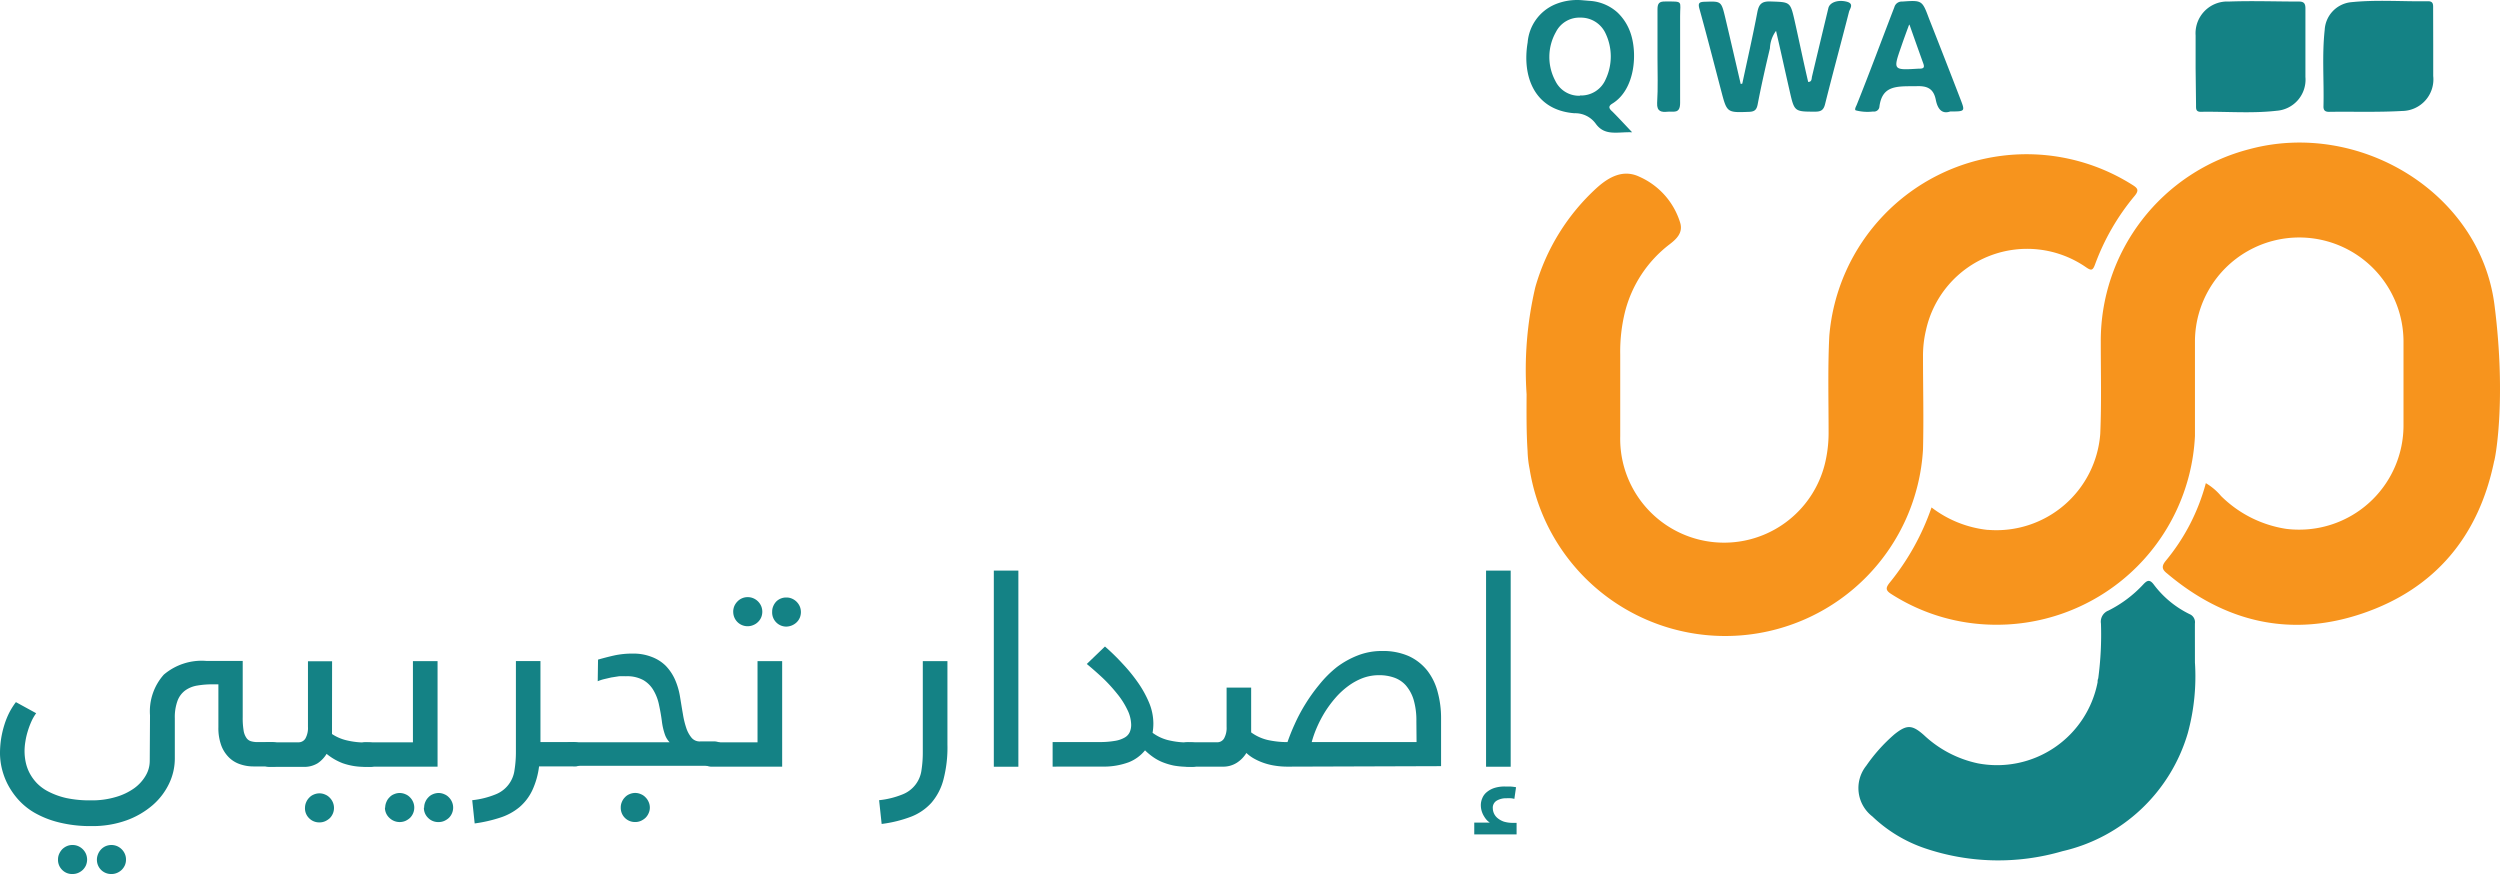 <svg xmlns="http://www.w3.org/2000/svg" width="207.233" height="72.451" viewBox="0 0 207.233 72.451">
  <g id="Layer_2" data-name="Layer 2" transform="translate(0 0)">
    <g id="Layer_1" data-name="Layer 1" transform="translate(0 0)">
      <g id="Group_8768" data-name="Group 8768" transform="translate(126.521)">
        <path id="Path_2114" data-name="Path 2114" d="M266.327,29.749c-1.2-9.321-11.233-15.354-20.322-12.9a16.411,16.411,0,0,0-12.312,15.991c0,2.535.065,5.07-.043,7.6a8.633,8.633,0,0,1-9.277,7.966H224.3a9.248,9.248,0,0,1-4.635-1.861,20.365,20.365,0,0,1-3.469,6.236c-.362.449-.333.652.152.956a16.1,16.1,0,0,0,7.909,2.513A16.454,16.454,0,0,0,241.5,40.627V32.7a8.644,8.644,0,0,1,17.287.043v7.032a8.64,8.64,0,0,1-8.691,8.611,8.279,8.279,0,0,1-1.034-.065,9.755,9.755,0,0,1-5.4-2.723,4.809,4.809,0,0,0-1.26-1.065,16.867,16.867,0,0,1-3.331,6.446c-.369.449-.29.724.116,1.036,4.816,4.07,10.284,5.345,16.252,3.3s9.589-6.388,10.863-12.609C266.342,42.713,267.356,37.81,266.327,29.749Z" transform="translate(-186.074 -4.482)" fill="#f7941d"/>
        <path id="Path_2115" data-name="Path 2115" d="M179.943.053a3.773,3.773,0,0,1,2.318.97,4.2,4.2,0,0,1,1.021,1.543c.666,1.716.471,4.823-1.448,6-.362.217-.3.406,0,.666.507.507.992,1.036,1.637,1.716-1.2-.051-2.267.348-3.027-.724a2.1,2.1,0,0,0-1.76-.855c-3.353-.261-4.345-3.1-3.875-5.866A3.744,3.744,0,0,1,177.089.343a4.765,4.765,0,0,1,2.173-.348Zm-.8,7.843a2.209,2.209,0,0,0,2.136-1.347,4.439,4.439,0,0,0,0-3.773,2.252,2.252,0,0,0-2.107-1.333,2.173,2.173,0,0,0-2.021,1.195,4.2,4.2,0,0,0-.043,4.056,2.173,2.173,0,0,0,2.035,1.224Z" transform="translate(-174.698 0.018)" fill="#148285"/>
        <path id="Path_2116" data-name="Path 2116" d="M174.721,37.536a30.006,30.006,0,0,1,.724-8.879,17.664,17.664,0,0,1,5.106-8.242c.992-.891,2.173-1.543,3.5-.92a6.127,6.127,0,0,1,3.4,3.817c.253.826-.29,1.347-.884,1.8a10.2,10.2,0,0,0-3.679,5.555,13.76,13.76,0,0,0-.406,3.563v6.8a8.611,8.611,0,0,0,17.063,1.832,10.7,10.7,0,0,0,.21-2.173c0-2.665-.072-5.33.058-7.966a16.409,16.409,0,0,1,25.08-12.573c.471.29.645.456.2.978a19.112,19.112,0,0,0-3.252,5.649c-.181.485-.3.536-.724.246a8.582,8.582,0,0,0-13.29,5.2,9.161,9.161,0,0,0-.246,2.216c0,2.564.065,5.12,0,7.677a16.42,16.42,0,0,1-32.416,2.622c-.072-.326-.138-.652-.188-.985a8.808,8.808,0,0,1-.174-1.506C174.7,40.68,174.714,39.108,174.721,37.536Z" transform="translate(-174.698 -4.854)" fill="#f7941d"/>
        <path id="Path_2117" data-name="Path 2117" d="M240.6,73.229a17.859,17.859,0,0,1-.594,5.873,14.12,14.12,0,0,1-10.393,9.777,18.924,18.924,0,0,1-11.407-.246A11.79,11.79,0,0,1,213.864,86a2.967,2.967,0,0,1-.507-4.208,13.76,13.76,0,0,1,2.339-2.607c1.007-.8,1.448-.811,2.441.072a9.357,9.357,0,0,0,4.468,2.339,8.488,8.488,0,0,0,9.929-6.735.658.658,0,0,1,.051-.311,27.224,27.224,0,0,0,.225-4.541.985.985,0,0,1,.608-1.072,10.1,10.1,0,0,0,2.9-2.173c.319-.34.529-.435.862,0a8.177,8.177,0,0,0,2.991,2.47.724.724,0,0,1,.427.768C240.595,70.9,240.6,71.831,240.6,73.229Z" transform="translate(-185.176 -18.32)" fill="#148285"/>
        <path id="Path_2118" data-name="Path 2118" d="M251.3,5.674V2.958a2.636,2.636,0,0,1,2.455-2.81h.282c1.941-.072,3.889,0,5.837,0,.435,0,.529.2.529.579V6.4a2.585,2.585,0,0,1-2.383,2.8h0c-2.086.239-4.2.051-6.3.087-.413,0-.384-.275-.384-.543Z" transform="translate(-195.82 -0.019)" fill="#148285"/>
        <path id="Path_2119" data-name="Path 2119" d="M275.029,3.68V6.309a2.619,2.619,0,0,1-2.578,2.9c-2.013.116-4.041.043-6.062.072-.355,0-.471-.159-.456-.485.051-2.1-.13-4.2.1-6.3A2.441,2.441,0,0,1,268.149.2c2.173-.232,4.309-.051,6.46-.087.449,0,.413.311.413.608Z" transform="translate(-199.853 -0.01)" fill="#148285"/>
        <path id="Path_2120" data-name="Path 2120" d="M198.045,6.941c.42-1.97.869-3.933,1.246-5.917.13-.666.362-.913,1.079-.891,1.637.058,1.651,0,2.013,1.6s.724,3.375,1.123,5.07c.319,0,.275-.275.319-.456q.674-2.839,1.354-5.663c.116-.492.833-.724,1.564-.521.579.174.21.572.145.84-.652,2.557-1.34,5.07-1.984,7.648-.123.492-.348.616-.818.616-1.716,0-1.724,0-2.107-1.673s-.724-3.252-1.137-5.026a2.607,2.607,0,0,0-.507,1.448c-.369,1.55-.724,3.114-1.021,4.671-.087.413-.239.572-.681.594-1.868.072-1.861.08-2.339-1.745-.594-2.267-1.173-4.526-1.8-6.786-.145-.507,0-.579.442-.594,1.362-.043,1.362-.065,1.695,1.318.435,1.832.855,3.665,1.282,5.5Z" transform="translate(-180.141 -0.011)" fill="#148285"/>
        <path id="Path_2121" data-name="Path 2121" d="M220.217,9.254c-.724.253-1.057-.261-1.195-.956-.188-.956-.724-1.188-1.673-1.137h-.4c-1.4,0-2.383.094-2.6,1.666a.449.449,0,0,1-.485.435h-.08a3.824,3.824,0,0,1-1.4-.1c-.116-.051,0-.29.072-.435,1.086-2.709,2.086-5.417,3.129-8.119a.63.63,0,0,1,.645-.464c1.658-.116,1.658-.116,2.231,1.419q1.318,3.339,2.607,6.685C221.456,9.254,221.449,9.254,220.217,9.254Zm-3.411-7.192c-.268.724-.471,1.282-.659,1.832-.674,1.941-.674,1.941,1.448,1.811h.08c.333,0,.427-.1.311-.42-.362-1.007-.724-2.021-1.144-3.216Z" transform="translate(-185.076 -0.014)" fill="#148285"/>
        <path id="Path_2122" data-name="Path 2122" d="M189.7,4.795V.8c0-.5.152-.652.637-.645,1.543,0,1.231-.072,1.238,1.224V8.568c0,.934-.558.674-1.043.724s-.9,0-.862-.724C189.749,7.286,189.7,6.04,189.7,4.795Z" transform="translate(-178.826 -0.031)" fill="#148285"/>
      </g>
      <g id="Group_8770" data-name="Group 8770" transform="translate(0 47.298)" style="mix-blend-mode: normal;isolation: isolate">
        <path id="Path_2171" data-name="Path 2171" d="M12.435,80.143a4.57,4.57,0,0,1,1.144-3.382,4.845,4.845,0,0,1,3.527-1.137h3.013v4.657a6.264,6.264,0,0,0,.072,1.094,1.448,1.448,0,0,0,.232.623.681.681,0,0,0,.377.282,1.9,1.9,0,0,0,.529.072h1.123a1.159,1.159,0,0,1,.616.13.536.536,0,0,1,.2.464v.782a.782.782,0,0,1-.065.348.464.464,0,0,1-.174.2.724.724,0,0,1-.261.094,2.171,2.171,0,0,1-.319,0H21a3.36,3.36,0,0,1-1.072-.174,2.376,2.376,0,0,1-.927-.55,2.767,2.767,0,0,1-.659-1.014,4.2,4.2,0,0,1-.239-1.521V77.565H17.7a7.474,7.474,0,0,0-1.34.1,2.361,2.361,0,0,0-1.007.406,1.89,1.89,0,0,0-.637.855,3.954,3.954,0,0,0-.225,1.448v3.339a4.809,4.809,0,0,1-.464,2.057,5.5,5.5,0,0,1-1.362,1.8,6.931,6.931,0,0,1-2.173,1.267,8.292,8.292,0,0,1-2.9.478A10.7,10.7,0,0,1,4.852,89a7.836,7.836,0,0,1-2.006-.8,5.562,5.562,0,0,1-1.4-1.159,6.177,6.177,0,0,1-.869-1.311,5.939,5.939,0,0,1-.449-1.3A5.627,5.627,0,0,1,0,83.308a7.967,7.967,0,0,1,.094-1.246A8.205,8.205,0,0,1,.369,80.9a6.627,6.627,0,0,1,.42-1.028,6.091,6.091,0,0,1,.529-.833l1.68.92a3.737,3.737,0,0,0-.391.674,6.518,6.518,0,0,0-.3.8,5.837,5.837,0,0,0-.2.855,4.925,4.925,0,0,0-.072.847,4.534,4.534,0,0,0,.087.84,3.541,3.541,0,0,0,.311.905,3.759,3.759,0,0,0,.623.876,3.679,3.679,0,0,0,1.007.724,6.214,6.214,0,0,0,1.448.514,9.334,9.334,0,0,0,2.028.188,6.851,6.851,0,0,0,2.05-.275,5,5,0,0,0,1.528-.724,3.389,3.389,0,0,0,.963-1.057,2.4,2.4,0,0,0,.333-1.217ZM4.809,92.093a1.137,1.137,0,0,1,.094-.471,1.448,1.448,0,0,1,.253-.384,1.282,1.282,0,0,1,.384-.261,1.137,1.137,0,0,1,.471-.094,1.166,1.166,0,0,1,.471.094,1.238,1.238,0,0,1,.645.645,1.267,1.267,0,0,1,.094.471,1.3,1.3,0,0,1-.094.471,1.253,1.253,0,0,1-.261.377,1.267,1.267,0,0,1-.384.253,1.166,1.166,0,0,1-.471.094,1.137,1.137,0,0,1-.855-.34,1.159,1.159,0,0,1-.348-.855Zm3.223,0a1.275,1.275,0,0,1,.355-.855,1.166,1.166,0,0,1,.377-.261,1.224,1.224,0,0,1,.941,0,1.238,1.238,0,0,1,.645.645,1.137,1.137,0,0,1,.094.471,1.166,1.166,0,0,1-.094.471,1.253,1.253,0,0,1-.261.377,1.267,1.267,0,0,1-.384.253,1.137,1.137,0,0,1-.471.094,1.173,1.173,0,0,1-1.2-1.195Z" transform="translate(0 -68.136)" fill="#148285"/>
        <path id="Path_2172" data-name="Path 2172" d="M35.76,81.7a3.708,3.708,0,0,0,1.2.521,6.561,6.561,0,0,0,1.658.181h.094a1.152,1.152,0,0,1,.608.13.514.514,0,0,1,.2.464v.782a.913.913,0,0,1-.058.348.464.464,0,0,1-.174.2.8.8,0,0,1-.261.094,2.28,2.28,0,0,1-.319,0H38.6a5.431,5.431,0,0,1-1.955-.3,4.852,4.852,0,0,1-1.333-.775,2.535,2.535,0,0,1-.724.768,2.129,2.129,0,0,1-1.195.311h-2.7a1.079,1.079,0,0,1-.608-.138.507.507,0,0,1-.2-.463v-.8a.941.941,0,0,1,.058-.348.471.471,0,0,1,.181-.2.724.724,0,0,1,.261-.087,2.1,2.1,0,0,1,.311,0h2.289a.659.659,0,0,0,.572-.319,1.8,1.8,0,0,0,.21-.963V75.67h2Zm-2.238,6.134a1.137,1.137,0,0,1,.094-.471,1.181,1.181,0,0,1,.253-.384,1.035,1.035,0,0,1,.377-.261,1.173,1.173,0,0,1,.471-.1,1.144,1.144,0,0,1,.471.1,1.065,1.065,0,0,1,.384.261,1.2,1.2,0,0,1,0,1.7,1.448,1.448,0,0,1-.384.253,1.137,1.137,0,0,1-.471.094,1.159,1.159,0,0,1-.855-.348,1.137,1.137,0,0,1-.34-.884Z" transform="translate(-8.239 -68.153)" fill="#148285"/>
        <path id="Path_2173" data-name="Path 2173" d="M41.787,84.4a1.079,1.079,0,0,1-.608-.138A.507.507,0,0,1,41,83.8v-.782a.941.941,0,0,1,.058-.348.471.471,0,0,1,.181-.2.724.724,0,0,1,.261-.087,2.1,2.1,0,0,1,.311,0h3.723V75.65h2.042V84.4Zm1.448,3.4a1.144,1.144,0,0,1,.1-.471,1.079,1.079,0,0,1,.254-.384.978.978,0,0,1,.377-.261,1.144,1.144,0,0,1,.471-.1,1.173,1.173,0,0,1,.471.1,1.065,1.065,0,0,1,.384.261,1.2,1.2,0,0,1,0,1.7,1.448,1.448,0,0,1-.384.253,1.224,1.224,0,0,1-1.325-.253,1.144,1.144,0,0,1-.369-.847Zm3.23,0a1.137,1.137,0,0,1,.094-.471,1.18,1.18,0,0,1,.253-.384,1.036,1.036,0,0,1,.377-.261,1.173,1.173,0,0,1,.471-.1,1.144,1.144,0,0,1,.471.1,1.065,1.065,0,0,1,.384.261,1.2,1.2,0,0,1,0,1.7,1.448,1.448,0,0,1-.384.253,1.137,1.137,0,0,1-.471.094,1.159,1.159,0,0,1-.869-.348,1.137,1.137,0,0,1-.348-.847Z" transform="translate(-11.305 -68.147)" fill="#148285"/>
        <path id="Path_2174" data-name="Path 2174" d="M54.05,87.18a7.09,7.09,0,0,0,1.926-.478,2.506,2.506,0,0,0,1.579-2.013,9.683,9.683,0,0,0,.116-1.543v-7.5h2.035v6.714h2.658a1.159,1.159,0,0,1,.616.13.536.536,0,0,1,.2.464v.782a.782.782,0,0,1-.065.348.463.463,0,0,1-.174.2.8.8,0,0,1-.261.094,2.172,2.172,0,0,1-.319,0H59.59a6.583,6.583,0,0,1-.572,2.006,4.186,4.186,0,0,1-1.057,1.376,4.773,4.773,0,0,1-1.586.862,11.942,11.942,0,0,1-2.122.485Z" transform="translate(-14.906 -68.147)" fill="#148285"/>
        <path id="Path_2175" data-name="Path 2175" d="M67.357,75.29c.449-.13.9-.246,1.354-.348a7.134,7.134,0,0,1,1.543-.152,4.135,4.135,0,0,1,1.55.275,3.31,3.31,0,0,1,1.152.724,3.983,3.983,0,0,1,.782,1.159,5.866,5.866,0,0,1,.42,1.448c.08.478.152.941.232,1.391a7.162,7.162,0,0,0,.282,1.173,2.506,2.506,0,0,0,.442.811.876.876,0,0,0,.724.3h1.05a1.159,1.159,0,0,1,.616.13.536.536,0,0,1,.2.464v.782a.782.782,0,0,1-.065.348.464.464,0,0,1-.174.2.8.8,0,0,1-.261.094,2.171,2.171,0,0,1-.319,0H65.3a1.079,1.079,0,0,1-.608-.138.507.507,0,0,1-.2-.464v-.71a.811.811,0,0,1,.058-.348.507.507,0,0,1,.174-.2.789.789,0,0,1,.261-.087,2.283,2.283,0,0,1,.319,0h7.988A1.774,1.774,0,0,1,72.9,81.5a5.366,5.366,0,0,1-.253-1.115c-.058-.449-.138-.891-.232-1.325a3.853,3.853,0,0,0-.456-1.217,2.339,2.339,0,0,0-.847-.855,2.781,2.781,0,0,0-1.448-.319,5.637,5.637,0,0,0-.565,0l-.645.1-.623.145a3.622,3.622,0,0,0-.5.167ZM69.24,87.558a1.137,1.137,0,0,1,.094-.471,1.181,1.181,0,0,1,.253-.384,1.036,1.036,0,0,1,.377-.261,1.173,1.173,0,0,1,.471-.1,1.144,1.144,0,0,1,.471.1,1.065,1.065,0,0,1,.384.261,1.2,1.2,0,0,1,.261.384,1.13,1.13,0,0,1,0,.934,1.2,1.2,0,0,1-.261.384,1.448,1.448,0,0,1-.384.253,1.137,1.137,0,0,1-.471.094,1.173,1.173,0,0,1-1.195-1.195Z" transform="translate(-17.784 -67.91)" fill="#148285"/>
        <path id="Path_2176" data-name="Path 2176" d="M81.25,82.38a1.079,1.079,0,0,1-.608-.138.507.507,0,0,1-.2-.463V81a.942.942,0,0,1,.058-.348.471.471,0,0,1,.181-.2.724.724,0,0,1,.253-.087,2.28,2.28,0,0,1,.319,0h3.723V73.631h2.042V82.38Zm1.709-12.84a1.268,1.268,0,0,1,.094-.471,1.282,1.282,0,0,1,.261-.384,1.166,1.166,0,0,1,.377-.261,1.137,1.137,0,0,1,.471-.094,1.166,1.166,0,0,1,.471.094,1.238,1.238,0,0,1,.645.645,1.224,1.224,0,0,1,0,.941,1.166,1.166,0,0,1-.261.377,1.144,1.144,0,0,1-.384.253,1.173,1.173,0,0,1-.471.1,1.188,1.188,0,0,1-1.2-1.2Zm3.23,0a1.137,1.137,0,0,1,.094-.471,1.268,1.268,0,0,1,.253-.384,1.159,1.159,0,0,1,.826-.326,1.137,1.137,0,0,1,.471.094,1.238,1.238,0,0,1,.645.645,1.224,1.224,0,0,1,0,.941,1.166,1.166,0,0,1-.261.377,1.275,1.275,0,0,1-.855.355,1.173,1.173,0,0,1-1.173-1.231Z" transform="translate(-22.182 -66.128)" fill="#148285"/>
        <path id="Path_2177" data-name="Path 2177" d="M100.62,87.18a7.083,7.083,0,0,0,1.934-.478,2.506,2.506,0,0,0,1.579-2.013,9.742,9.742,0,0,0,.109-1.535v-7.5h2.042v6.924a10.508,10.508,0,0,1-.333,2.9,4.794,4.794,0,0,1-.992,1.912,4.418,4.418,0,0,1-1.695,1.159,10.487,10.487,0,0,1-2.433.6Z" transform="translate(-27.748 -68.147)" fill="#148285"/>
        <path id="Path_2178" data-name="Path 2178" d="M113.75,65.29h2.035V81.549H113.75Z" transform="translate(-31.369 -65.29)" fill="#148285"/>
        <path id="Path_2179" data-name="Path 2179" d="M120.48,83.938V81.9h3.86a7.243,7.243,0,0,0,1.318-.1,2.339,2.339,0,0,0,.811-.282.992.992,0,0,0,.406-.449,1.492,1.492,0,0,0,.116-.608,2.9,2.9,0,0,0-.326-1.26,6.519,6.519,0,0,0-.847-1.318,12.943,12.943,0,0,0-1.18-1.289c-.442-.413-.884-.8-1.325-1.166l1.506-1.448a17.764,17.764,0,0,1,1.448,1.412,13.666,13.666,0,0,1,1.289,1.579,8.96,8.96,0,0,1,.927,1.68,4.555,4.555,0,0,1,.348,1.7,4.619,4.619,0,0,1-.065.782,3.621,3.621,0,0,0,1.253.6,6.757,6.757,0,0,0,1.745.2h.087a1.159,1.159,0,0,1,.616.13.536.536,0,0,1,.2.464v.782a.782.782,0,0,1-.065.348.464.464,0,0,1-.174.2.724.724,0,0,1-.261.094,2.174,2.174,0,0,1-.319,0h-.109a6.794,6.794,0,0,1-1.209-.1,5.584,5.584,0,0,1-.985-.3,3.983,3.983,0,0,1-.775-.435,5.069,5.069,0,0,1-.63-.529,3.3,3.3,0,0,1-1.362.992,5.96,5.96,0,0,1-2.173.355Z" transform="translate(-33.225 -67.687)" fill="#148285"/>
        <path id="Path_2180" data-name="Path 2180" d="M143.958,84.078a6.519,6.519,0,0,1-.92-.065,5.359,5.359,0,0,1-.9-.2,4.867,4.867,0,0,1-.847-.355,3.2,3.2,0,0,1-.724-.514,2.535,2.535,0,0,1-.775.8,2.093,2.093,0,0,1-1.231.333H135.89a1.079,1.079,0,0,1-.608-.138.507.507,0,0,1-.2-.464v-.782a.941.941,0,0,1,.058-.348.471.471,0,0,1,.181-.2.724.724,0,0,1,.261-.087,2.1,2.1,0,0,1,.311,0h2.252a.652.652,0,0,0,.572-.319,1.8,1.8,0,0,0,.21-.963V77.524h2.035v3.715a3.824,3.824,0,0,0,1.347.623,7.481,7.481,0,0,0,1.666.181q.254-.738.579-1.448a13.989,13.989,0,0,1,.869-1.651,14.338,14.338,0,0,1,1.188-1.666,9.292,9.292,0,0,1,1.448-1.448,7.293,7.293,0,0,1,1.738-.97,5.439,5.439,0,0,1,2.013-.369,5.272,5.272,0,0,1,2.223.427,4.2,4.2,0,0,1,1.521,1.188,4.874,4.874,0,0,1,.869,1.782,8.184,8.184,0,0,1,.282,2.173v3.976Zm10.7-3.744a6.062,6.062,0,0,0-.239-1.84,3.289,3.289,0,0,0-.659-1.18,2.347,2.347,0,0,0-.985-.63,3.722,3.722,0,0,0-1.217-.188,3.882,3.882,0,0,0-1.347.239,5.07,5.07,0,0,0-1.209.666,6.517,6.517,0,0,0-1.043.963,9.554,9.554,0,0,0-.869,1.166,10.087,10.087,0,0,0-.666,1.267,8.587,8.587,0,0,0-.442,1.246h8.691Z" transform="translate(-37.25 -67.826)" fill="#148285"/>
        <path id="Path_2181" data-name="Path 2181" d="M172.064,84.214a1.448,1.448,0,0,0-.275-.051,3.259,3.259,0,0,0-.391,0,1.5,1.5,0,0,0-.8.2.674.674,0,0,0-.319.645,1.072,1.072,0,0,0,.406.811,1.659,1.659,0,0,0,.514.282,2.513,2.513,0,0,0,.724.1h.326v.956H168.74v-.978h1.289a1.557,1.557,0,0,1-.232-.188,1.834,1.834,0,0,1-.232-.311,1.782,1.782,0,0,1-.2-.427,1.724,1.724,0,0,1-.08-.529,1.448,1.448,0,0,1,.123-.572,1.246,1.246,0,0,1,.362-.492,1.875,1.875,0,0,1,.63-.348,2.752,2.752,0,0,1,.913-.123h.413a4.267,4.267,0,0,1,.478.058ZM169.718,65.29h2.042V81.549h-2.042Z" transform="translate(-46.534 -65.29)" fill="#148285"/>
      </g>
    </g>
  </g>
</svg>

